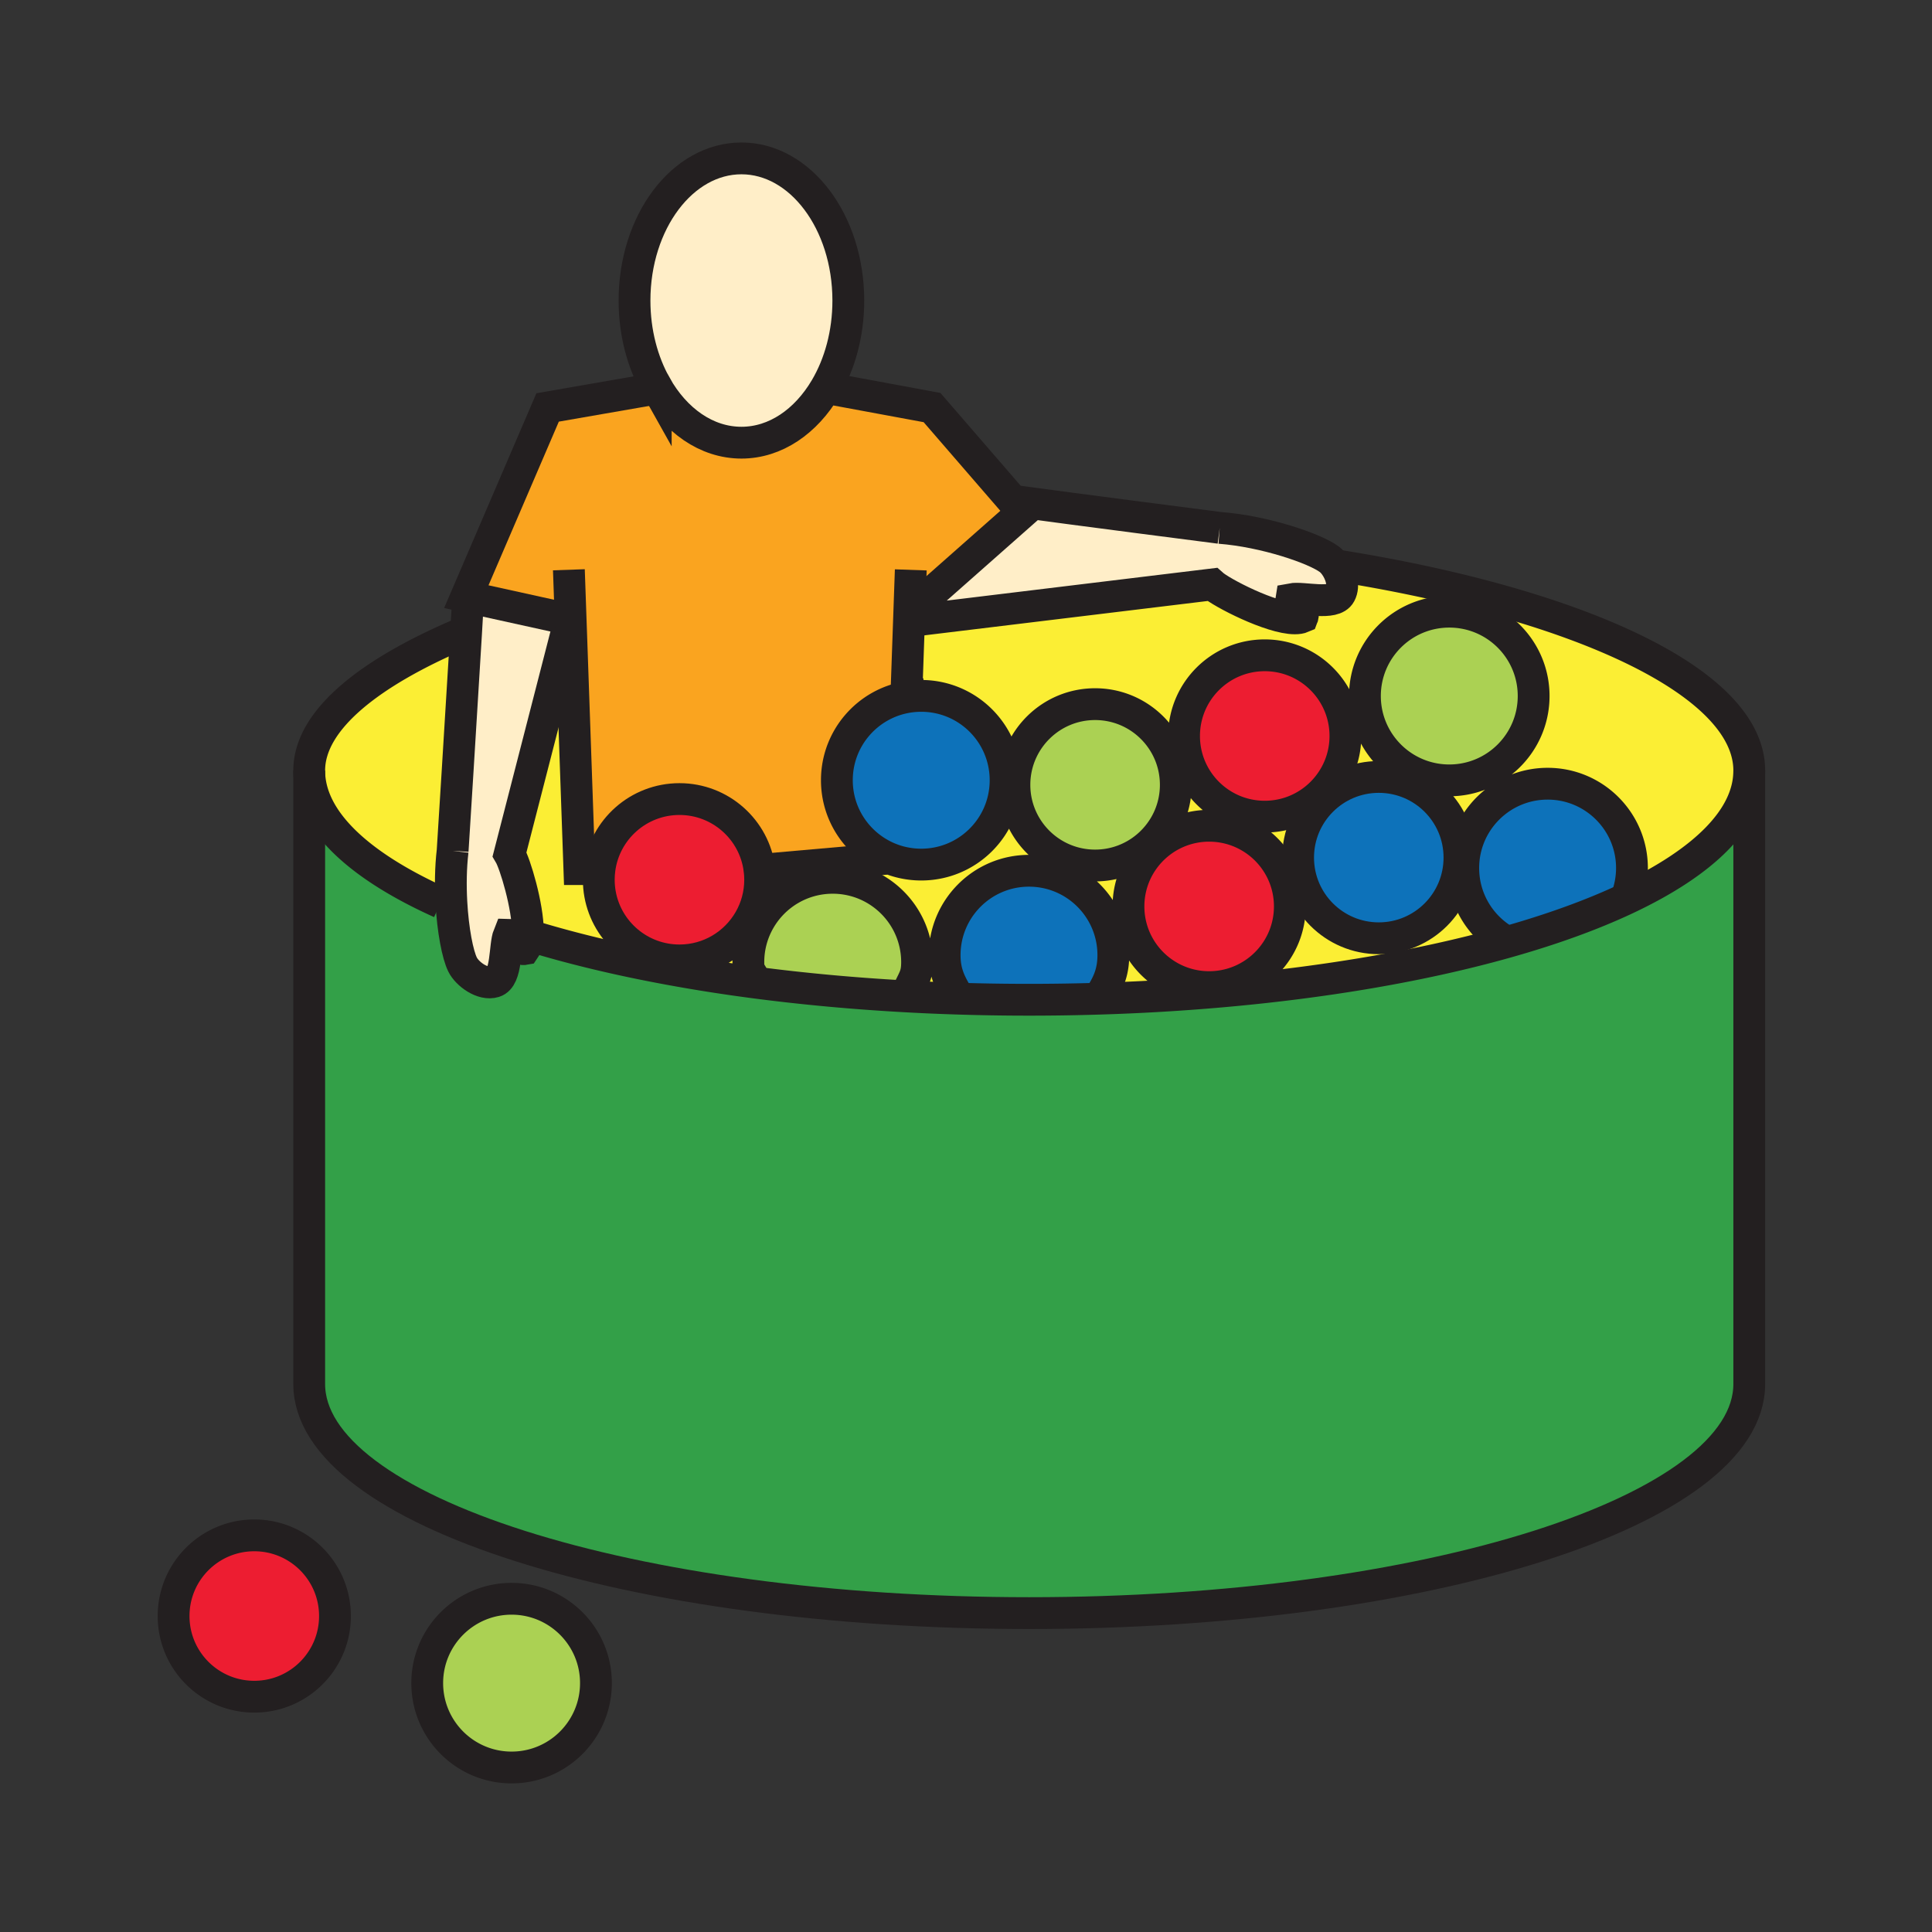 <svg xmlns="http://www.w3.org/2000/svg" width="850.394" height="850.394" viewBox="0 0 850.394 850.394" overflow="visible"><rect x="0" y="0" width="850.394" height="850.394" fill="#333333" stroke="none"/><path d="M329.4 423.49c0 4.88.94 3.52 2.64 7.779l-.15 1.15c-13.8-1.82-27.1-3.939-39.83-6.34l.73-3.9c2.04.37 4.14.56 6.29.56 13.17 0 24.67-7.18 30.8-17.84l4.44.12a36.907 36.907 0 0 0-4.92 18.471z" fill="#fbee34"/><path d="M452.92 383.28c-20.51 0-37.12 16.64-37.12 37.12 0 7.02 1.95 11.57 5.32 17.17l-.07 1.97c-7.08-.22-14.1-.521-21.03-.9l.17-3.439c2.23-4.771 3.47-6.101 3.47-11.71 0-20.49-16.63-37.11-37.13-37.11-13.79 0-25.81 7.5-32.21 18.64l-4.44-.12c3-5.2 4.71-11.24 4.71-17.68 0-1.53-.1-3.04-.29-4.52l3.63-.11L390 378l.21-.72c4.66 2.11 9.83 3.28 15.28 3.28 20.2 0 36.609-16.1 37.12-36.17l3.909.14c-.01.31-.01.61-.01.92 0 19.62 15.9 35.51 35.51 35.51a35.37 35.37 0 0 0 23.25-8.66l3.07.39c-7.14 6.49-11.63 15.86-11.63 26.28 0 19.62 15.9 35.52 35.51 35.52.92 0 1.83-.03 2.73-.101l.18 2.24a936.807 936.807 0 0 1-51.41 2.95l-.01-.42c4-5.91 6.34-11.07 6.34-18.76.001-20.479-16.609-37.119-37.129-37.119z" fill="#fbee34"/><path d="M415.8 420.4c0-20.48 16.61-37.12 37.12-37.12 20.521 0 37.13 16.64 37.13 37.12 0 7.69-2.34 12.85-6.34 18.76l.01.42c-10.09.31-20.319.47-30.67.47-10.8 0-21.479-.17-32-.51l.07-1.97c-3.37-5.6-5.32-10.15-5.32-17.17z" fill="#0d72ba"/><path d="M715.77 395.61c34.211-16.11 54.19-35.52 54.19-56.43v270.01c0 55.699-141.9 100.84-316.91 100.84-175.07 0-316.95-45.141-316.95-100.84V339.18c0 21.64 21.4 41.69 57.85 58.12l4.72-.23c.68 12.36 2.78 23.17 4.95 27.51 2.02 4.09 8.79 9.15 13.94 7.53 5.72-1.74 4.43-15.771 6.43-20.67 4.59.07 3.57 6.95 6.82 6.33.83-1.21 1.28-3.02 1.46-5.22l3.69.12c17.04 5.1 35.84 9.61 56.1 13.41 12.73 2.4 26.03 4.52 39.83 6.34 21.61 2.84 44.42 4.95 68.13 6.22 6.93.38 13.95.681 21.03.9 10.521.34 21.2.51 32 .51 10.351 0 20.58-.16 30.67-.47a936.692 936.692 0 0 0 51.41-2.95c47.95-4.08 91.43-11.65 127.57-21.81 20.13-5.65 37.99-12.11 53.07-19.21z" fill="#33a048"/><path d="M402.62 273.12l-2.51-.09.15-4.31.92.03 48.95-43.25-4.41-5.1c25.7 3.54 91.15 11.95 91.15 11.95 19.939 1.52 42.189 9.19 48.32 13.89.85.64 1.699 1.55 2.47 2.63 2.53 3.52 4.229 8.84 2.25 12.47-2.8 5.29-16.33 1.36-21.53 2.37-.79 4.53 6.15 4.84 4.93 7.91-.899.39-2.04.56-3.35.56-10.52 0-32.36-11.31-36.4-14.94l-130.94 15.88z" fill="#ffeec8"/><path d="M400.26 268.72l-.15 4.31-1.09 31.03.45 2.73c-17.64 2.87-31.11 18.18-31.11 36.64 0 15.06 8.97 28.03 21.85 33.85l-.21.72-52.07 4.59-3.63.11c-2.22-17.48-17.15-30.98-35.22-30.98-18.04 0-32.93 13.43-35.21 30.83h-8.85l-3.63-103.65-.23-6.46-1.25.04-43.46-9.57-1.2-.27 35.79-83.3 46.14-8.02 1.46-1.6c8.58 15.26 22.28 25.13 37.71 25.13 15.01 0 28.39-9.36 37.01-23.94l3.48.45 43.4 8.03 35.479 41.01 4.41 5.1-48.95 43.25-.919-.03z" fill="#faa41f"/><path d="M251.16 272.44l.23 6.46-2.14.07-24.97 97.04c2.44 4.09 8.08 22.73 8.08 34.22 0 .81-.03 1.59-.09 2.32-.18 2.2-.63 4.01-1.46 5.22-3.25.62-2.23-6.26-6.82-6.33-2 4.9-.71 18.93-6.43 20.67-5.15 1.62-11.92-3.44-13.94-7.53-2.17-4.34-4.27-15.15-4.95-27.51-.4-7.31-.31-15.17.56-22.56 0 0 3.89-61.79 5.89-95.46.32-5.41.59-10.1.79-13.68l.54-2.46 43.46 9.57 1.25-.04zM373.4 132.29c0 14.57-3.75 27.98-10.04 38.62-8.62 14.58-22 23.94-37.01 23.94-15.43 0-29.13-9.87-37.71-25.13-5.87-10.44-9.35-23.4-9.35-37.43 0-34.55 21.07-62.57 47.06-62.57 25.97 0 47.05 28.02 47.05 62.57z" fill="#ffeec8"/><path d="M332.04 431.27c-1.7-4.26-2.64-2.899-2.64-7.779a36.9 36.9 0 0 1 4.92-18.47c6.4-11.14 18.42-18.64 32.21-18.64 20.5 0 37.13 16.62 37.13 37.11 0 5.609-1.24 6.939-3.47 11.71l-.17 3.439c-23.71-1.27-46.52-3.38-68.13-6.22l.15-1.15z" fill="#abd153"/><path d="M718.33 382.08c-.01 4.77-.91 9.35-2.561 13.53-15.079 7.1-32.939 13.56-53.069 19.21l-.181-.64c-11.02-6.43-18.449-18.4-18.449-32.1 0-20.5 16.63-37.12 37.14-37.12 20.5 0 37.12 16.62 37.12 37.12z" fill="#0d72ba"/><path d="M637.93 269.24c20.5 0 37.12 16.61 37.12 37.11 0 20.52-16.62 37.14-37.12 37.14-20.52 0-37.14-16.62-37.14-37.14 0-20.5 16.62-37.11 37.14-37.11z" fill="#abd153"/><path d="M642.4 377.48c0 19.61-15.9 35.51-35.511 35.51-19.609 0-35.51-15.9-35.51-35.51 0-19.62 15.9-35.5 35.51-35.5 19.611 0 35.511 15.88 35.511 35.5z" fill="#0d72ba"/><path d="M592.2 323.95c0 19.63-15.9 35.51-35.51 35.51s-35.511-15.88-35.511-35.51c0-19.61 15.9-35.51 35.511-35.51 19.61 0 35.51 15.9 35.51 35.51zM532.22 363.47c19.61 0 35.521 15.89 35.521 35.5 0 18.7-14.45 34.02-32.79 35.419-.9.07-1.811.101-2.73.101-19.609 0-35.51-15.9-35.51-35.52 0-10.42 4.49-19.79 11.63-26.28a35.402 35.402 0 0 1 23.879-9.22z" fill="#ed1d31"/><path d="M517.54 345.45c0 10.73-4.76 20.34-12.271 26.85a35.37 35.37 0 0 1-23.25 8.66c-19.609 0-35.51-15.89-35.51-35.51 0-.31 0-.61.01-.92.49-19.18 16.2-34.59 35.5-34.59 19.621 0 35.521 15.9 35.521 35.51z" fill="#abd153"/><path d="M556.69 359.46c19.609 0 35.51-15.88 35.51-35.51 0-19.61-15.9-35.51-35.51-35.51s-35.511 15.9-35.511 35.51c.001 19.63 15.901 35.51 35.511 35.51zm50.2 53.53c19.61 0 35.511-15.9 35.511-35.51 0-19.62-15.9-35.5-35.511-35.5-19.609 0-35.51 15.88-35.51 35.5 0 19.61 15.9 35.51 35.51 35.51zm-164.27-69.56c0-20.51-16.61-37.13-37.13-37.13-2.05 0-4.06.17-6.02.49l-.45-2.73 1.09-31.03 2.51.09 130.939-15.88c4.04 3.63 25.881 14.94 36.4 14.94 1.31 0 2.45-.17 3.35-.56 1.221-3.07-5.72-3.38-4.93-7.91 5.2-1.01 18.73 2.92 21.53-2.37 1.979-3.63.28-8.95-2.25-12.47l.09-.07c104.55 16.48 182.21 50.75 182.21 90.38 0 20.91-19.979 40.32-54.19 56.43 1.65-4.18 2.551-8.76 2.561-13.53 0-20.5-16.62-37.12-37.12-37.12-20.51 0-37.14 16.62-37.14 37.12 0 13.7 7.43 25.67 18.449 32.1l.181.64c-36.141 10.16-79.62 17.73-127.57 21.81l-.18-2.24c18.34-1.399 32.79-16.72 32.79-35.419 0-19.61-15.91-35.5-35.521-35.5a35.41 35.41 0 0 0-23.88 9.22l-3.07-.39c7.511-6.51 12.271-16.12 12.271-26.85 0-19.61-15.9-35.51-35.521-35.51-19.3 0-35.01 15.41-35.5 34.59l-3.909-.14c.01-.321.01-.641.01-.961zm232.43-37.08c0-20.5-16.62-37.11-37.12-37.11-20.52 0-37.14 16.61-37.14 37.11 0 20.52 16.62 37.14 37.14 37.14 20.5 0 37.12-16.62 37.12-37.14z" fill="#fbee34"/><path d="M405.49 306.3c20.52 0 37.13 16.62 37.13 37.13 0 .32 0 .64-.01.96-.511 20.07-16.92 36.17-37.12 36.17-5.45 0-10.62-1.17-15.28-3.28-12.88-5.82-21.85-18.79-21.85-33.85 0-18.46 13.47-33.77 31.11-36.64 1.96-.32 3.97-.49 6.02-.49z" fill="#0d72ba"/><path d="M263.87 382.55c2.28-17.4 17.17-30.83 35.21-30.83 18.07 0 33 13.5 35.22 30.98.19 1.48.29 2.99.29 4.52 0 6.44-1.71 12.48-4.71 17.68-6.13 10.66-17.63 17.84-30.8 17.84-2.15 0-4.25-.19-6.29-.56-16.62-2.96-29.23-17.49-29.23-34.96 0-1.58.1-3.14.31-4.67z" fill="#ed1d31"/><path d="M292.79 422.18l-.73 3.9c-20.26-3.8-39.06-8.31-56.1-13.41l-3.69-.12c.06-.73.09-1.51.09-2.32 0-11.49-5.64-30.13-8.08-34.22l24.97-97.04 2.14-.07 3.63 103.65h8.85c-.21 1.53-.31 3.09-.31 4.67 0 17.47 12.61 32 29.23 34.96z" fill="#fbee34"/><path d="M225.18 703.72c20.51 0 37.13 16.62 37.13 37.11 0 20.53-16.62 37.15-37.13 37.15s-37.13-16.62-37.13-37.15c0-20.49 16.62-37.11 37.13-37.11z" fill="#abd153"/><path d="M202.94 278.91l2.18.14c-2 33.67-5.89 95.46-5.89 95.46-.87 7.39-.96 15.25-.56 22.56l-4.72.23c-36.45-16.43-57.85-36.48-57.85-58.12 0-22.6 27.36-43.46 66.84-60.27z" fill="#fbee34"/><path d="M111.93 675.81c19.61 0 35.51 15.891 35.51 35.511s-15.9 35.5-35.51 35.5c-19.62 0-35.52-15.88-35.52-35.5s15.9-35.511 35.52-35.511z" fill="#ed1d31"/><g fill="none" stroke="#231f20" stroke-width="14"><path d="M193.95 397.3c-36.45-16.43-57.85-36.48-57.85-58.12 0-22.6 27.36-43.46 66.84-60.27M587.75 248.8c104.55 16.48 182.21 50.75 182.21 90.38 0 20.91-19.979 40.32-54.19 56.43-15.079 7.1-32.939 13.56-53.069 19.21-36.141 10.16-79.62 17.73-127.57 21.81a936.807 936.807 0 0 1-51.41 2.95c-10.09.31-20.319.47-30.67.47-10.8 0-21.479-.17-32-.51-7.08-.22-14.1-.521-21.03-.9-23.71-1.27-46.52-3.38-68.13-6.22-13.8-1.82-27.1-3.939-39.83-6.34-20.26-3.8-39.06-8.31-56.1-13.41"/><path d="M136.1 339.18v270.01c0 55.699 141.88 100.84 316.95 100.84 175.01 0 316.91-45.141 316.91-100.84V339.18"/><path d="M675.05 306.35c0 20.52-16.62 37.14-37.12 37.14-20.52 0-37.14-16.62-37.14-37.14 0-20.5 16.62-37.11 37.14-37.11 20.5 0 37.12 16.61 37.12 37.11zM399.47 306.79c1.96-.32 3.97-.49 6.02-.49 20.52 0 37.13 16.62 37.13 37.13 0 .32 0 .64-.01.96-.511 20.07-16.92 36.17-37.12 36.17-5.45 0-10.62-1.17-15.28-3.28-12.88-5.82-21.85-18.79-21.85-33.85 0-18.46 13.47-33.77 31.11-36.64zM332.04 431.27c-1.7-4.26-2.64-2.899-2.64-7.779a36.9 36.9 0 0 1 4.92-18.47c6.4-11.14 18.42-18.64 32.21-18.64 20.5 0 37.13 16.62 37.13 37.11 0 5.609-1.24 6.939-3.47 11.71M421.12 437.57c-3.37-5.601-5.32-10.15-5.32-17.17 0-20.48 16.61-37.12 37.12-37.12 20.521 0 37.13 16.64 37.13 37.12 0 7.69-2.34 12.85-6.34 18.76M662.52 414.18c-11.02-6.43-18.449-18.4-18.449-32.1 0-20.5 16.63-37.12 37.14-37.12 20.5 0 37.12 16.62 37.12 37.12-.01 4.77-.91 9.35-2.561 13.53-.119.31-.239.61-.369.91M446.52 344.53c.49-19.18 16.2-34.59 35.5-34.59 19.62 0 35.521 15.9 35.521 35.51 0 10.73-4.76 20.34-12.271 26.85a35.37 35.37 0 0 1-23.25 8.66c-19.609 0-35.51-15.89-35.51-35.51 0-.31 0-.61.01-.92zM508.34 372.69a35.409 35.409 0 0 1 23.88-9.22c19.61 0 35.521 15.89 35.521 35.5 0 18.7-14.45 34.02-32.79 35.419-.9.07-1.811.101-2.73.101-19.609 0-35.51-15.9-35.51-35.52-.001-10.42 4.489-19.79 11.629-26.28zM592.2 323.95c0 19.63-15.9 35.51-35.51 35.51s-35.511-15.88-35.511-35.51c0-19.61 15.9-35.51 35.511-35.51 19.61 0 35.51 15.9 35.51 35.51zM262.31 740.83c0 20.53-16.62 37.15-37.13 37.15s-37.13-16.62-37.13-37.15c0-20.49 16.62-37.11 37.13-37.11s37.13 16.62 37.13 37.11zM147.44 711.32c0 19.62-15.9 35.5-35.51 35.5-19.62 0-35.52-15.88-35.52-35.5s15.9-35.511 35.52-35.511c19.61.001 35.51 15.891 35.51 35.511z"/><path d="M642.4 377.48c0 19.61-15.9 35.51-35.511 35.51-19.609 0-35.51-15.9-35.51-35.51 0-19.62 15.9-35.5 35.51-35.5 19.611 0 35.511 15.88 35.511 35.5zM334.3 382.7c.19 1.48.29 2.99.29 4.52 0 6.44-1.71 12.48-4.71 17.68-6.13 10.66-17.63 17.84-30.8 17.84-2.15 0-4.25-.19-6.29-.56-16.62-2.96-29.23-17.49-29.23-34.96 0-1.58.1-3.14.31-4.67 2.28-17.4 17.17-30.83 35.21-30.83 18.07 0 33 13.5 35.22 30.98zM249.91 272.48l-43.46-9.57-1.2-.27 35.79-83.3 46.14-8.02"/><path d="M263.9 382.55H255.02l-3.63-103.65-.23-6.46-.76-21.65M390 378l-52.07 4.59M400.89 250.84l-.63 17.88-.15 4.31-1.09 31.03"/><path d="M366.84 171.36l43.4 8.03 35.48 41.01 4.41 5.1-48.95 43.25M288.64 169.72c-5.87-10.44-9.35-23.4-9.35-37.43 0-34.55 21.07-62.57 47.06-62.57 25.97 0 47.05 28.02 47.05 62.57 0 14.57-3.75 27.98-10.04 38.62-8.62 14.58-22 23.94-37.01 23.94-15.43 0-29.13-9.87-37.71-25.13zM199.23 374.51s3.89-61.79 5.89-95.46c.32-5.41.59-10.1.79-13.68M249.25 278.97l-24.97 97.04c2.44 4.09 8.08 22.73 8.08 34.22 0 .81-.03 1.59-.09 2.32-.18 2.2-.63 4.01-1.46 5.22-3.25.62-2.23-6.26-6.82-6.33-2 4.9-.71 18.93-6.43 20.67-5.15 1.62-11.92-3.44-13.94-7.53-2.17-4.34-4.27-15.15-4.95-27.51-.4-7.31-.31-15.17.56-22.56M536.87 232.35s-65.45-8.41-91.15-11.95M402.62 273.12l130.939-15.88c4.04 3.63 25.881 14.94 36.4 14.94 1.31 0 2.45-.17 3.35-.56 1.221-3.07-5.72-3.38-4.93-7.91 5.2-1.01 18.73 2.92 21.53-2.37 1.979-3.63.28-8.95-2.25-12.47-.771-1.08-1.62-1.99-2.47-2.63-6.131-4.7-28.381-12.37-48.32-13.89"/></g><path fill="none" d="M0 0h850.394v850.394H0z"/></svg>
